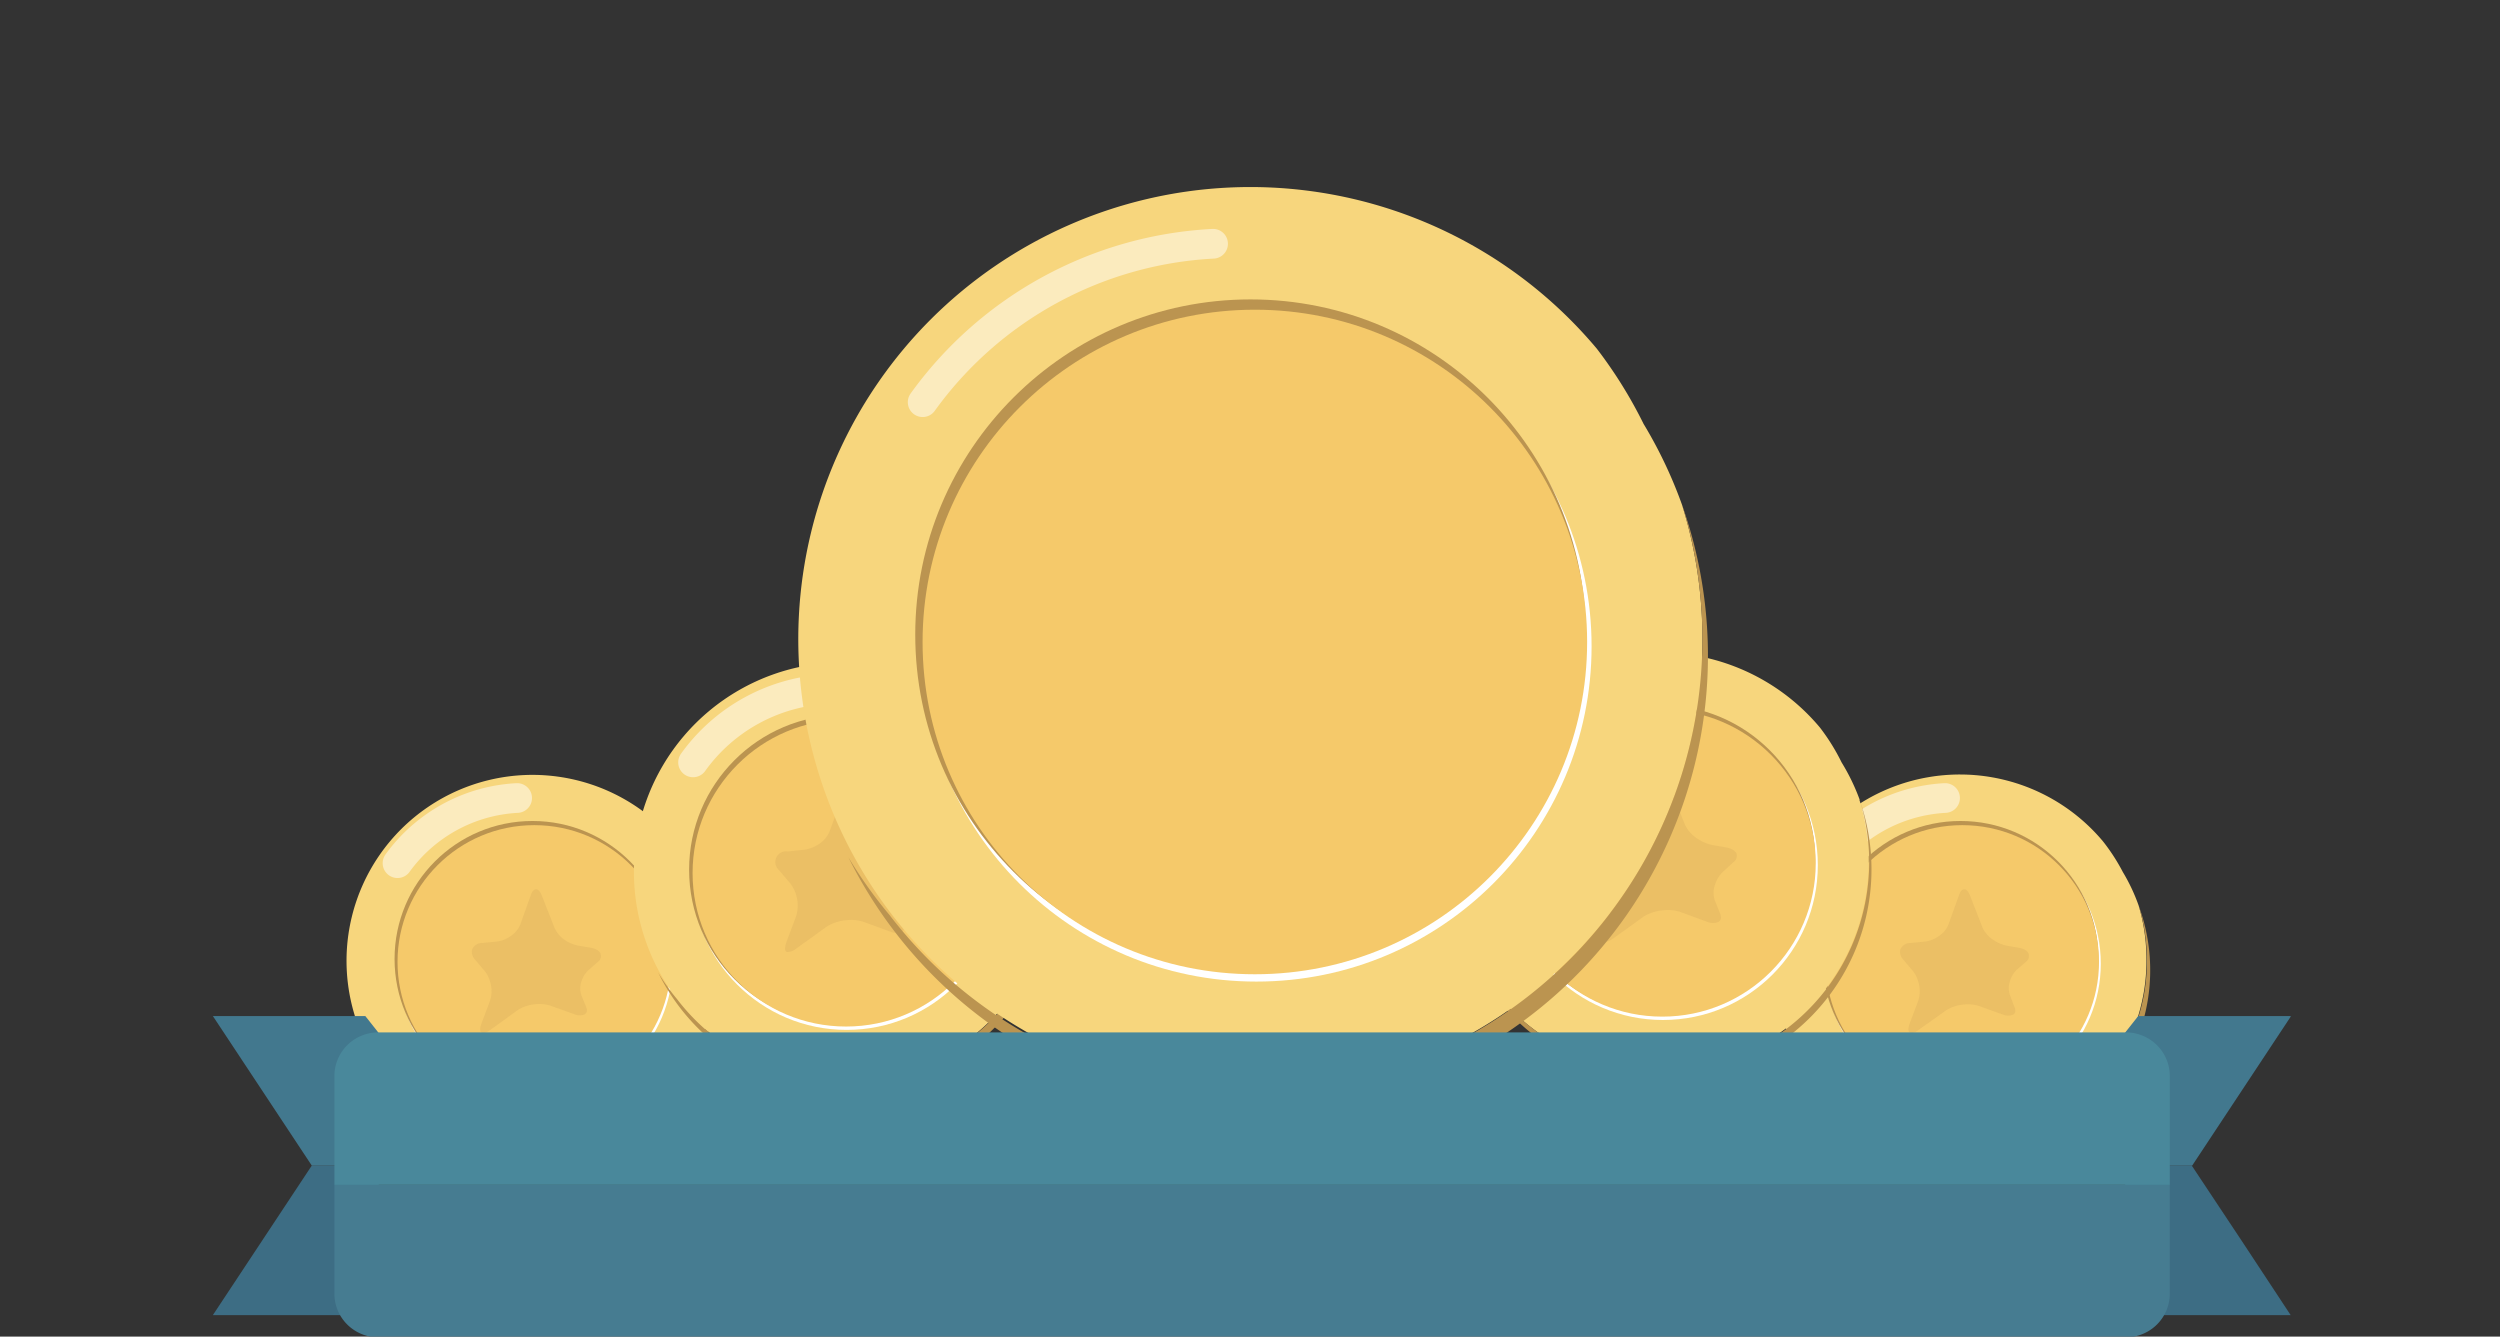 <svg id="Layer_1" data-name="Layer 1" xmlns="http://www.w3.org/2000/svg" xmlns:xlink="http://www.w3.org/1999/xlink" viewBox="0 0 252.5 135">
  <rect x="0" y="0" width="252.5" height="135" fill="#333333" stroke="none"/>
  <defs>
    <symbol id="ribbon" data-name="ribbon" viewBox="0 0 189.06 29.5">
      <g>
        <path d="M180.1,13.73H174V27.46h15.06q-4.47-6.87-9-13.73Z" style="fill: #3d6d84"/>
        <path d="M180.1,13.73q4.49-6.87,9-13.73H175.19L174,1.52V13.73Z" style="fill: #42788e"/>
      </g>
      <g>
        <path d="M9,13.73h6.09V27.46H0L9,13.73Z" style="fill: #3d6d84"/>
        <path d="M9,13.73,0,0H13.87l1.19,1.52V13.73Z" style="fill: #42788e"/>
      </g>
      <path d="M11.06,15.5h167a0,0,0,0,1,0,0v10a4,4,0,0,1-4,4h-159a4,4,0,0,1-4-4v-10A0,0,0,0,1,11.06,15.5Z" style="fill: #467c91"/>
      <path d="M15.06,1.5h159a4,4,0,0,1,4,4v10a0,0,0,0,1,0,0h-167a0,0,0,0,1,0,0V5.5A4,4,0,0,1,15.06,1.5Z" style="fill: #49889b"/>
    </symbol>
  </defs>
  <title>Artboard 1</title>
  <g id="streak">
    <g>
      <path d="M216,91.45a18.55,18.55,0,0,0-1.59-3.37A19.61,19.61,0,0,0,212.42,85,18.84,18.84,0,1,0,216.79,97,19.08,19.08,0,0,0,216,91.45Z" style="fill: #f7d67d"/>
      <g>
        <circle cx="198.25" cy="97.33" r="13.93" style="fill: #fff"/>
        <circle cx="198.01" cy="96.85" r="13.93" style="fill: #bb9450"/>
        <circle cx="198.19" cy="97.15" r="13.81" style="fill: #f5c96a"/>
      </g>
      <path d="M216,91.45a19.08,19.08,0,0,1,.84,5.58A18.84,18.84,0,0,1,183,108.49a19.57,19.57,0,0,1-1.7-2.4A18.85,18.85,0,0,0,216,91.45Z" style="fill: #bb9450"/>
      <path d="M184.38,87.18a15.93,15.93,0,0,1,12.07-6.58" style="fill: none;stroke: #fff;stroke-linecap: round;stroke-miterlimit: 10;stroke-width: 3px;opacity: 0.5"/>
      <g style="opacity: 0.1">
        <path d="M204.88,96.32c-.1-.28-.45-.5-1-.6l-1.13-.19a3.64,3.64,0,0,1-1.36-.56,3,3,0,0,1-1.15-1.27L199,90.52c-.16-.44-.37-.68-.58-.7s-.4.16-.55.56l-1.08,3a2.44,2.44,0,0,1-.93,1.14,3.08,3.08,0,0,1-1.55.59l-1.33.13a1.11,1.11,0,0,0-1.05.66,1.13,1.13,0,0,0,.28,1l1,1.18a3,3,0,0,1,.55,1.11,3.11,3.11,0,0,1-.06,2l-.83,2.21c-.19.54-.15.85.07.92s.51-.05.93-.37l2.71-1.92a4,4,0,0,1,1.84-.58,3.62,3.62,0,0,1,1.47.16l2.43.87a1.31,1.31,0,0,0,1,0c.23-.13.3-.4.14-.77L203,100.5a2.1,2.1,0,0,1,0-1.38,2.63,2.63,0,0,1,.69-1.17l1-.87A.7.7,0,0,0,204.88,96.32Z" style="fill: #8b6235"/>
      </g>
    </g>
    <g>
      <path d="M187.83,80.78A20.76,20.76,0,0,0,186,77a20.78,20.78,0,0,0-2.18-3.51,21.15,21.15,0,0,0-36.17,20.62,20.76,20.76,0,0,0,3.15,5.8,21.16,21.16,0,0,0,37-19.13Z" style="fill: #f7d67d"/>
      <g>
        <circle cx="167.96" cy="87.38" r="15.64" style="fill: #fff"/>
        <circle cx="167.69" cy="86.84" r="15.64" style="fill: #bb9450"/>
        <circle cx="167.89" cy="87.18" r="15.5" style="fill: #f5c96a"/>
      </g>
      <path d="M187.83,80.78a21.15,21.15,0,0,1-37,19.13,21.93,21.93,0,0,1-1.92-2.69,21.16,21.16,0,0,0,38.91-16.44Z" style="fill: #bb9450"/>
      <path d="M152.39,76a17.78,17.78,0,0,1,13.55-7.39" style="fill: none;stroke: #fff;stroke-linecap: round;stroke-miterlimit: 10;stroke-width: 3px;opacity: 0.5"/>
      <g style="opacity: 0.1">
        <path d="M175.4,86.25c-.11-.31-.51-.57-1.15-.68L173,85.36a4.1,4.1,0,0,1-1.52-.63,3.43,3.43,0,0,1-1.3-1.43l-1.4-3.57c-.19-.49-.42-.75-.65-.78s-.45.18-.62.63l-1.21,3.31a2.84,2.84,0,0,1-1.05,1.29,3.57,3.57,0,0,1-1.74.66L162,85c-.65.07-1.06.35-1.18.74a1.25,1.25,0,0,0,.32,1.15l1.12,1.33a3.56,3.56,0,0,1,.61,1.25,3.51,3.51,0,0,1-.06,2.2l-.93,2.48c-.22.6-.17,1,.07,1s.57-.06,1.05-.41l3-2.16a4.51,4.51,0,0,1,2.07-.65,4,4,0,0,1,1.65.18l2.73,1a1.42,1.42,0,0,0,1.12,0c.25-.15.33-.45.15-.86l-.52-1.3a2.41,2.41,0,0,1,0-1.55,3.12,3.12,0,0,1,.78-1.31l1.08-1A.79.79,0,0,0,175.4,86.25Z" style="fill: #8b6235"/>
      </g>
    </g>
    <g>
      <path d="M71.72,91.45a18.55,18.55,0,0,0-1.59-3.37A19.61,19.61,0,0,0,68.19,85a18.78,18.78,0,1,0,3.53,6.49Z" style="fill: #f7d67d"/>
      <g>
        <circle cx="54.02" cy="97.33" r="13.93" style="fill: #fff"/>
        <circle cx="53.78" cy="96.85" r="13.93" style="fill: #bb9450"/>
        <circle cx="53.96" cy="97.15" r="13.81" style="fill: #f5c96a"/>
      </g>
      <path d="M71.72,91.45a18.84,18.84,0,0,1-32.95,17,18.61,18.61,0,0,1-1.71-2.4A18.85,18.85,0,0,0,71.72,91.45Z" style="fill: #bb9450"/>
      <path d="M40.15,87.18A15.93,15.93,0,0,1,52.23,80.6" style="fill: none;stroke: #fff;stroke-linecap: round;stroke-miterlimit: 10;stroke-width: 3px;opacity: 0.5"/>
      <g style="opacity: 0.1">
        <path d="M60.65,96.32c-.1-.28-.45-.5-1-.6l-1.13-.19A3.53,3.53,0,0,1,57.14,95,3,3,0,0,1,56,93.7l-1.25-3.18c-.16-.44-.37-.68-.58-.7s-.4.16-.55.56l-1.07,3a2.53,2.53,0,0,1-.94,1.14,3,3,0,0,1-1.55.59l-1.33.13a1.11,1.11,0,0,0-1.05.66,1.13,1.13,0,0,0,.28,1l1,1.18a3,3,0,0,1,.55,1.11,3.11,3.11,0,0,1-.06,2l-.83,2.21c-.19.54-.15.85.07.92s.51-.05.93-.37L52.31,102a4,4,0,0,1,1.84-.58,3.62,3.62,0,0,1,1.47.16l2.43.87a1.31,1.31,0,0,0,1,0c.23-.13.3-.4.14-.77l-.47-1.16a2.1,2.1,0,0,1,0-1.38A2.72,2.72,0,0,1,59.41,98l1-.87A.7.7,0,0,0,60.65,96.32Z" style="fill: #8b6235"/>
      </g>
    </g>
    <g>
      <path d="M105.38,81.78A21.4,21.4,0,0,0,103.6,78a21.49,21.49,0,0,0-2.19-3.51A21.15,21.15,0,0,0,65.24,95.11a20.76,20.76,0,0,0,3.15,5.8,21.16,21.16,0,0,0,37-19.13Z" style="fill: #f7d67d"/>
      <g>
        <circle cx="85.51" cy="88.38" r="15.64" style="fill: #fff"/>
        <circle cx="85.24" cy="87.84" r="15.64" style="fill: #bb9450"/>
        <circle cx="85.45" cy="88.18" r="15.5" style="fill: #f5c96a"/>
      </g>
      <path d="M105.38,81.78a21.15,21.15,0,0,1-37,19.13,20.83,20.83,0,0,1-1.91-2.69,21.15,21.15,0,0,0,38.9-16.44Z" style="fill: #bb9450"/>
      <path d="M70,77A17.78,17.78,0,0,1,83.5,69.6" style="fill: none;stroke: #fff;stroke-linecap: round;stroke-miterlimit: 10;stroke-width: 3px;opacity: 0.5"/>
      <g style="opacity: 0.1">
        <path d="M93,87.25c-.11-.31-.5-.57-1.15-.68l-1.27-.21A4.1,4.1,0,0,1,89,85.73a3.43,3.43,0,0,1-1.3-1.43l-1.4-3.57c-.18-.49-.42-.75-.65-.78s-.45.18-.62.63l-1.21,3.31a2.81,2.81,0,0,1-1,1.29,3.61,3.61,0,0,1-1.75.66L79.56,86a1.08,1.08,0,0,0-.87,1.89l1.12,1.33a3.41,3.41,0,0,1,.62,1.25,3.51,3.51,0,0,1-.07,2.2l-.93,2.48c-.21.6-.17,1,.08,1s.57-.06,1-.41l3-2.16a4.55,4.55,0,0,1,2.07-.65,4,4,0,0,1,1.65.18l2.73,1a1.42,1.42,0,0,0,1.12,0c.25-.15.33-.45.15-.86l-.52-1.3a2.41,2.41,0,0,1,0-1.55,3.12,3.12,0,0,1,.78-1.31l1.08-1A.79.79,0,0,0,93,87.25Z" style="fill: #8b6235"/>
      </g>
    </g>
    <g>
      <path d="M169.89,51A45.42,45.42,0,0,0,166,42.81a45.87,45.87,0,0,0-4.72-7.59A45.66,45.66,0,1,0,169.89,51Z" style="fill: #f7d67d"/>
      <g>
        <circle cx="126.89" cy="65.28" r="33.86" style="fill: #fff"/>
        <circle cx="126.3" cy="64.1" r="33.86" style="fill: #bb9450"/>
        <circle cx="126.74" cy="64.84" r="33.56" style="fill: #f5c96a"/>
      </g>
      <path d="M169.89,51A45.78,45.78,0,0,1,89.82,92.39a45.08,45.08,0,0,1-4.14-5.82A45.79,45.79,0,0,0,169.89,51Z" style="fill: #bb9450"/>
      <path d="M93.19,40.62a38.61,38.61,0,0,1,29.33-16" style="fill: none;stroke: #fff;stroke-linecap: round;stroke-miterlimit: 10;stroke-width: 3px;opacity: 0.5"/>
    </g>
    <use width="189.06" height="29.5" transform="translate(21.5 102.62) scale(1.11 1.1)" xlink:href="#ribbon"/>
  </g>
</svg>
